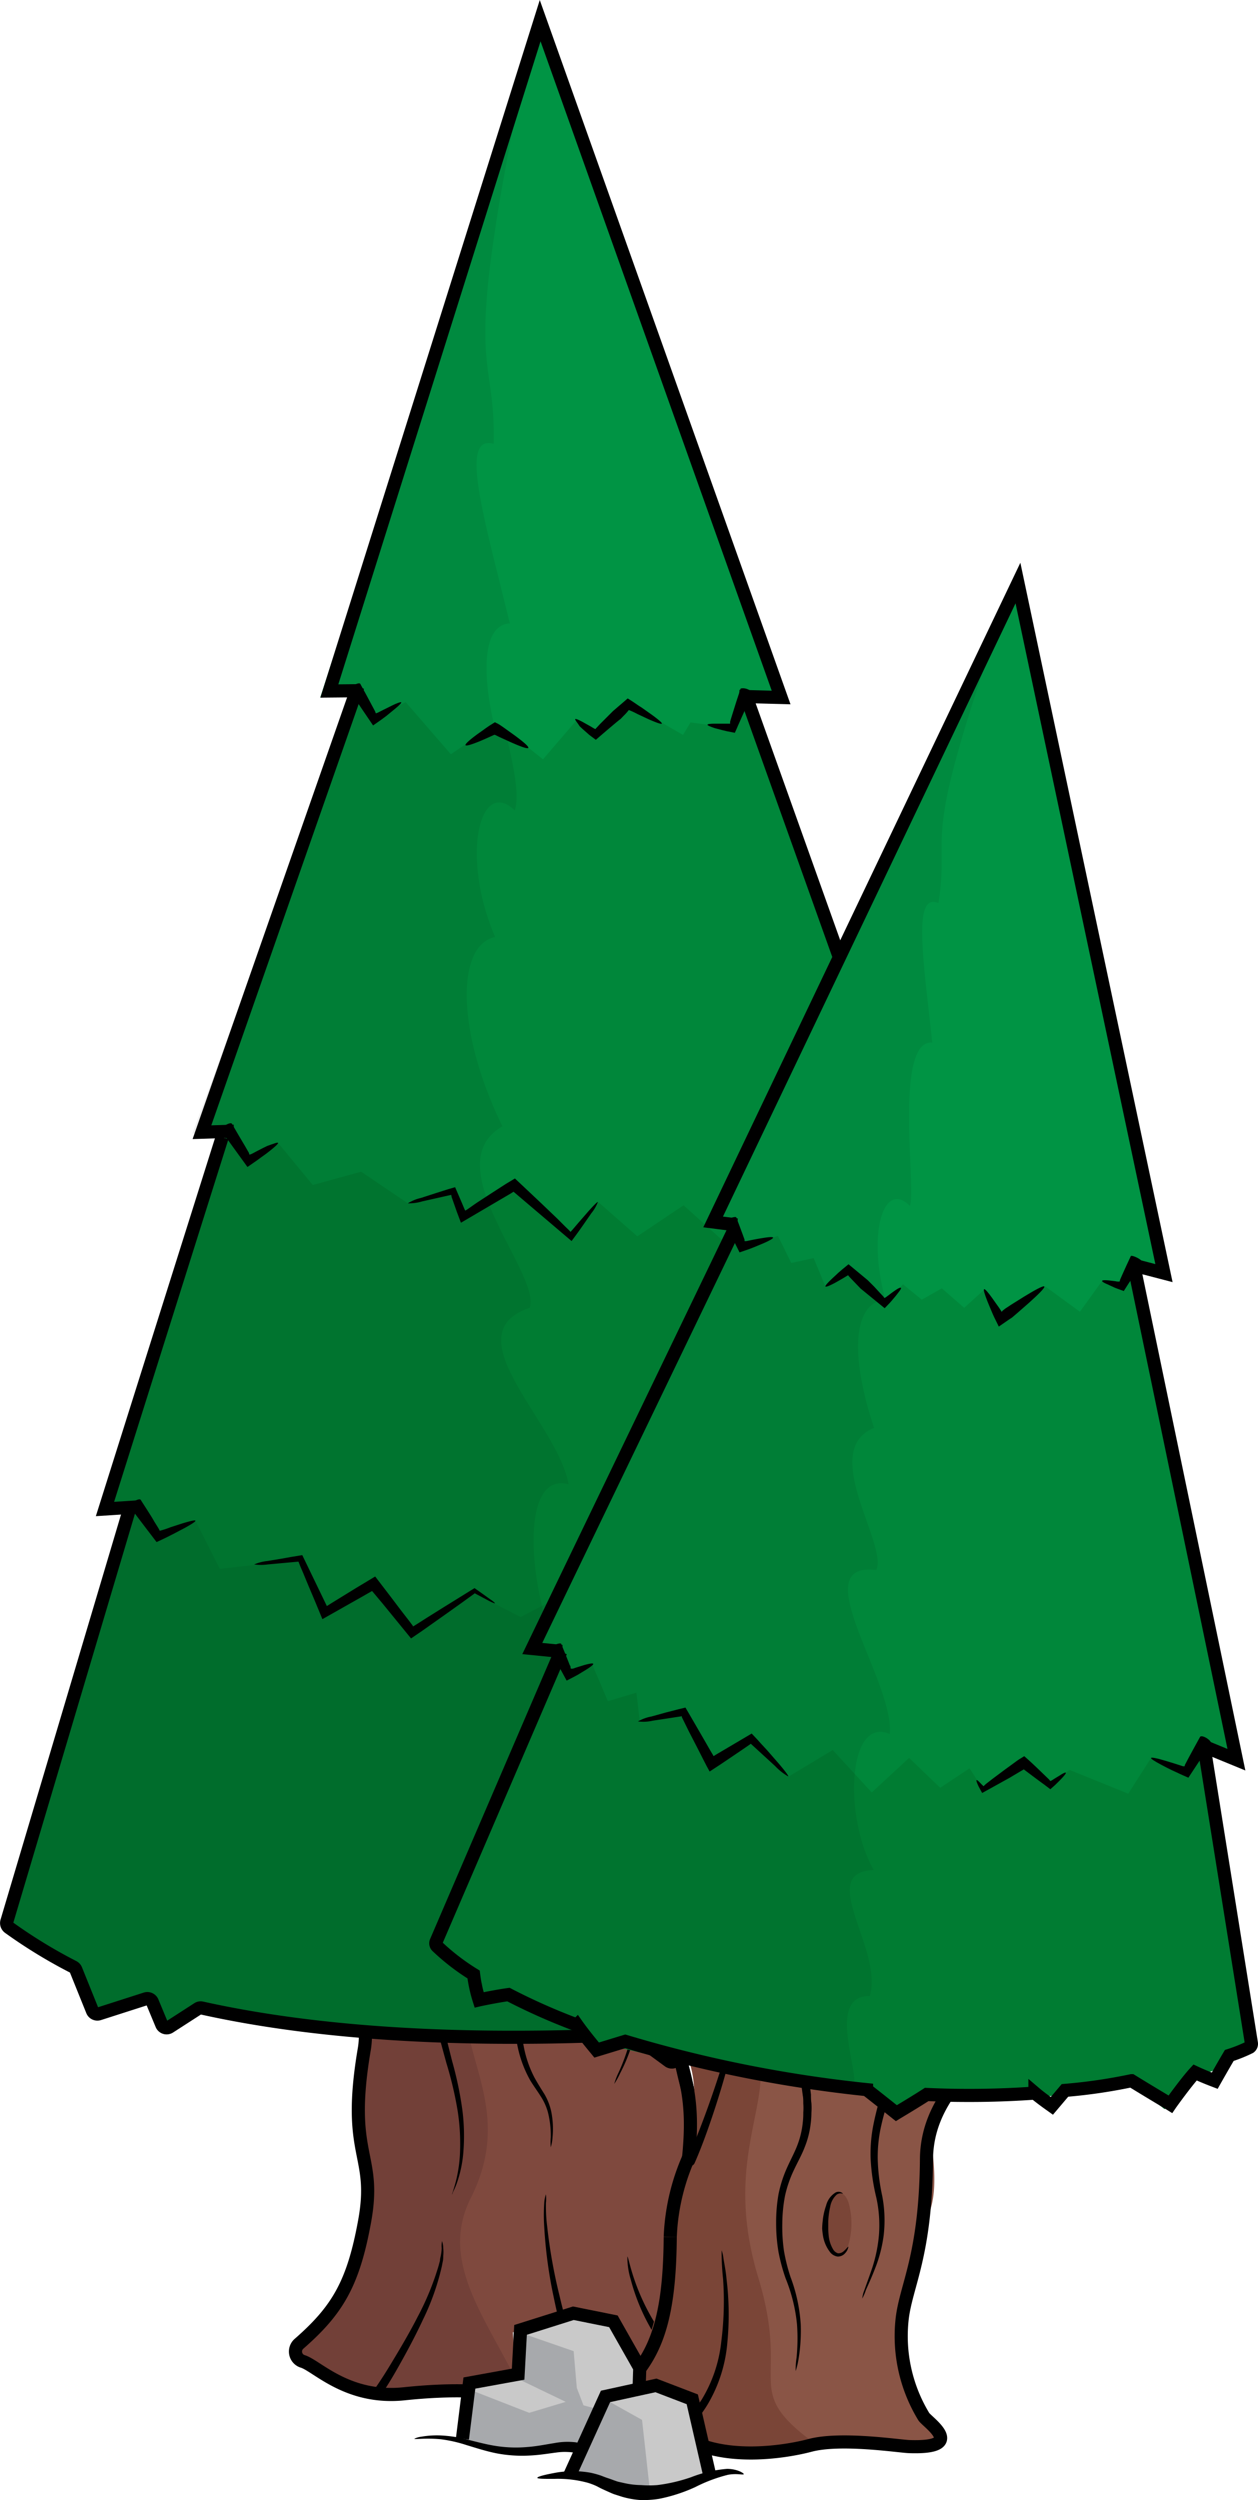 <svg xmlns="http://www.w3.org/2000/svg" viewBox="0 0 191.86 381.13"><defs><style>.cls-1{fill:#7f493e;}.cls-2{fill:#724038;}.cls-3{fill:none;stroke:#000;stroke-miterlimit:10;stroke-width:2px;}.cls-4{fill:#8a5546;}.cls-5{fill:#7a4537;}.cls-6{fill:#00752f;}.cls-7{fill:#007c32;}.cls-8{fill:#00873a;}.cls-9{fill:#009444;}.cls-10{opacity:0.07;}.cls-11{fill:#c9c9c9;}.cls-12{fill:#a7a9ac;}</style></defs><g id="Layer_2" data-name="Layer 2"><g id="Obstacles"><g id="Trees"><g id="Pine"><g id="Tree_2" data-name="Tree 2"><g id="Layer_233_copy_2" data-name="Layer 233 copy 2"><path class="cls-1" d="M113.36,291.17a1.6,1.6,0,0,1,1.18,2.8c-18.84,16.92-7.45,20.18-8.3,35.92-.63,11.5,2.21,19.65,10.89,25.26a1.56,1.56,0,0,1-.25,2.82c-2.79,1-2.26,3.9-10.14,5-5.29.75-8.41,2.95-16.56,3.14-10.22.24-13.52-2.76-28.55-1.19-8.6.9-13.27-4.24-15.43-4.93a1.57,1.57,0,0,1-.59-2.7c5.89-5.14,8.28-9.23,10-18.68,1.9-10.45-2.86-9.72-.05-26.23,1.06-6.2-3.08-13.36-5.56-17a1.58,1.58,0,0,1,1.33-2.47Z"/><path class="cls-2" d="M75.91,287s-6,16.29-4.38,23.44,5.4,14.47.26,24.66,3.22,19.27,8,30H57.35l-12.87-6.18,8.05-10s4.7-7.68,3.52-15.54a92.09,92.09,0,0,1-.36-22.22c.64-5.66-7.11-11.22,1.66-14.92S75.91,287,75.91,287Z"/><path d="M83.26,334.51a6,6,0,0,1,0,1.35c0,.86,0,2.08.19,3.54A80.37,80.37,0,0,0,85.34,350a82.5,82.5,0,0,0,3.15,10.41c.29.69.55,1.32.79,1.88l.7,1.42c.45.73.71,1.19.76,1.22a.93.93,0,0,1,.11,1.15c-.23.27-.76.1-1.17-.39-.06-.05-.34-.56-.83-1.39l-.71-1.5-.77-2a80.62,80.62,0,0,1-2.93-10.64A69.72,69.72,0,0,1,83,339.44a26.63,26.63,0,0,1,0-3.59A5,5,0,0,1,83.26,334.51Z"/><path d="M68.94,334.51s.2-.61.51-1.68a21.29,21.29,0,0,0,.7-4.53,32.48,32.48,0,0,0-.35-6.5,56.41,56.41,0,0,0-1.72-7.3c-1.37-5-2.76-10-2.76-14.13a8.4,8.4,0,0,1,.51-2.84,12.09,12.09,0,0,1,1-2c.64-1,.92-1.6,1-1.68.29-.61.77-1,1.11-.89s.38.8,0,1.48a20.42,20.42,0,0,1-1,1.76,7.34,7.34,0,0,0-1.42,4.18c-.08,3.79,1.19,8.89,2.44,13.85a54.06,54.06,0,0,1,1.56,7.45,31.05,31.05,0,0,1,.13,6.62,18.72,18.72,0,0,1-1,4.58,10.65,10.65,0,0,1-.52,1.2C69,334.38,69,334.52,68.94,334.51Z"/><path d="M93.68,317.68a10.32,10.32,0,0,1,.66-1.73A28.54,28.54,0,0,0,96,311.38a17.34,17.34,0,0,0,.3-6.75c-.07-.62-.23-1.23-.35-1.86s-.33-1.26-.5-1.9c-.33-1.29-.74-2.59-1-3.93A53.37,53.37,0,0,1,93,289a20,20,0,0,1,.54-7.17,19.61,19.61,0,0,1,2.19-4.71c.63-1.07,1-1.72,1-1.8.32-.64.8-1.08,1.15-.95s.36.83,0,1.53c0,.09-.4.8-1.06,1.87a19,19,0,0,0-2.13,4.4c-1.23,3.81-.58,9.33.56,14.57.25,1.33.63,2.62.93,3.92.16.65.31,1.3.46,1.94s.26,1.3.31,1.94a17.58,17.58,0,0,1-.53,7,25.18,25.18,0,0,1-1.86,4.55A10.74,10.74,0,0,1,93.68,317.68Z"/><path d="M67.41,341.64a3.15,3.15,0,0,1,.19,1.05,5.81,5.81,0,0,1,0,1.24c0,.23,0,.49-.06.76l-.16.82a37.28,37.28,0,0,1-2.86,8.08c-1.32,2.84-2.83,5.58-4,7.64s-2.09,3.42-2.15,3.51a.72.72,0,0,1-1,.3.73.73,0,0,1-.12-1c.06-.09,1-1.42,2.21-3.42s2.83-4.68,4.23-7.42a41.91,41.91,0,0,0,3.2-7.79l.21-.79c0-.26.08-.5.12-.73a6.32,6.32,0,0,0,.14-1.18A4,4,0,0,1,67.41,341.64Z"/><path d="M84,327.34a8,8,0,0,1,0-1.51,14.45,14.45,0,0,0-.45-3.88,8.66,8.66,0,0,0-1.06-2.34c-.49-.79-1.09-1.59-1.64-2.5a17.92,17.92,0,0,1-2.1-6.24,35.58,35.58,0,0,1,.08-12.36c.34-1.68.72-3,.83-4a6.31,6.31,0,0,0,0-1.55c-.05-.54.07-1.05.43-1.16s.79.33.86,1a7.55,7.55,0,0,1,0,1.86c-.15,1.08-.56,2.45-.92,4.07a35.22,35.22,0,0,0-.34,12,17.2,17.2,0,0,0,1.83,6c.49.88,1,1.7,1.53,2.54a9.08,9.08,0,0,1,1,2.53,13.3,13.3,0,0,1,.22,4A6.64,6.64,0,0,1,84,327.34Z"/><path d="M95.68,344c.11,0,.34,1.35,1,3.31a33.15,33.15,0,0,0,3.2,6.84A24.24,24.24,0,0,0,104.7,360a12.69,12.69,0,0,0,2.94,1.92.71.71,0,0,1,.35.89.65.65,0,0,1-.92.28,13.42,13.42,0,0,1-3.15-2.19,24.24,24.24,0,0,1-4.82-6.22,30.43,30.43,0,0,1-2.9-7.17A11.6,11.6,0,0,1,95.68,344Z"/><path class="cls-3" d="M113.36,291.17a1.6,1.6,0,0,1,1.18,2.8c-18.84,16.92-7.45,20.18-8.3,35.92-.63,11.5,2.21,19.65,10.89,25.26a1.56,1.56,0,0,1-.25,2.82c-2.79,1-2.26,3.9-10.14,5-5.29.75-8.41,2.95-16.56,3.14-10.22.24-13.52-2.76-28.55-1.19-8.6.9-13.27-4.24-15.43-4.93a1.57,1.57,0,0,1-.59-2.7c5.89-5.14,8.28-9.23,10-18.68,1.9-10.45-2.86-9.72-.05-26.23,1.06-6.2-3.08-13.36-5.56-17a1.58,1.58,0,0,1,1.33-2.47Z"/></g><g id="Layer_233_copy" data-name="Layer 233 copy"><path class="cls-4" d="M102.36,304.87c-1-.05-1.49,1.54-.72,2.48,7.43,9.08,3.87,17,4.78,30.92.66,10.21-1.23,20.24-6.88,25.14a1.61,1.61,0,0,0,.23,2.5c1.88.95,2,1.58,7.27,2.64,3.54.72,7,4.15,12.39,4.39,6.81.3,18.14-.77,22.26-.09,3.33.55-2.52-8.94-3.17-9.68-4-4.6.38-10.25.82-17.08.62-9.38,4.73-6.39,2.5-21-.83-5.51,9.29-10.47,10.87-13.67.46-.92-14.45-3.9-15.32-3.94Z"/><path class="cls-5" d="M115.65,347.21c5.08,16.7-3.09,16.91,9.29,25.78-5.42-.23-16.63,3.17-23.4-2.66-4.07-3.5-5.42-2-7.29-3a1.62,1.62,0,0,1-.24-2.5c5.66-4.91,7.7-18.16,8.49-28.35.88-11.39,7.63-16.58-.86-29.17-.68-1-.33-2.53.72-2.48,0,0-5.67-9.11,6-.75C124.94,315.91,108.31,323.05,115.65,347.21Z"/><path class="cls-5" d="M129.21,342.8c-1.62,2.44-3.55-.25-3.3-4,.13-2,1.16-4.47,2.29-4.47,0,0,1,0,1.43,2.33A11.79,11.79,0,0,1,129.21,342.8Z"/><path d="M110.05,343.05a4.9,4.9,0,0,1,.28,1.18c.11.76.35,1.83.47,3.15a44.74,44.74,0,0,1,.13,9.72,22.05,22.05,0,0,1-3,9.43,17.77,17.77,0,0,1-2,2.71c-.55.62-.89,1-.93,1a.82.82,0,0,1-1.08.2.79.79,0,0,1,.14-1.1l.93-1a17.39,17.39,0,0,0,2-2.49A21.3,21.3,0,0,0,110,357a48.65,48.65,0,0,0,.28-9.56A40.14,40.14,0,0,1,110.05,343.05Z"/><path d="M121.35,361.46a11.47,11.47,0,0,1,.13-2,29.83,29.83,0,0,0,.07-5.15,25.16,25.16,0,0,0-1.74-7,28.2,28.2,0,0,1-1.09-4.07,26.23,26.23,0,0,1-.35-4.35,24.66,24.66,0,0,1,.36-4.38,18.82,18.82,0,0,1,1.32-4.09c.57-1.27,1.2-2.41,1.61-3.54a13.08,13.08,0,0,0,.77-3.3,11.31,11.31,0,0,0,.08-1.52,9.1,9.1,0,0,0,0-1.39c0-.44,0-.86-.08-1.24l-.14-1.06c-.14-1.3-.35-2.07-.35-2.17-.14-.77,0-1.46.38-1.54s.75.51.9,1.31c0,.11.2.89.33,2.24l.13,1.1c0,.41,0,.84.07,1.3a10.39,10.39,0,0,1,0,1.48,13.39,13.39,0,0,1-.11,1.63,13.76,13.76,0,0,1-.9,3.57c-.46,1.22-1.13,2.37-1.69,3.58a18.13,18.13,0,0,0-1.32,3.84,23,23,0,0,0-.42,4.18,25.66,25.66,0,0,0,.25,4.22,27.19,27.19,0,0,0,1,4,24.8,24.8,0,0,1,1.56,7.23,26.54,26.54,0,0,1-.32,5.21A12.67,12.67,0,0,1,121.35,361.46Z"/><path d="M129.39,342.5a1.85,1.85,0,0,1-.51,1,1.45,1.45,0,0,1-1.13.5,1.77,1.77,0,0,1-1.22-.76,5.52,5.52,0,0,1-1-2.32,11.58,11.58,0,0,1-.14-1.17,10.57,10.57,0,0,1,.08-1.16,9.9,9.9,0,0,1,.52-2.37,3.27,3.27,0,0,1,1.47-2,1,1,0,0,1,.85,0c.18.09.25.18.24.2s-.45-.19-.93.13a3.16,3.16,0,0,0-1,1.84,11.73,11.73,0,0,0-.3,2.26c0,.63,0,1,0,1.07s0,.45.06,1.06a5.07,5.07,0,0,0,.65,2.07,1.34,1.34,0,0,0,.76.65,1.16,1.16,0,0,0,.83-.27C129.1,342.83,129.32,342.45,129.39,342.5Z"/><path d="M131.5,350.4a4.79,4.79,0,0,1,.35-1.34c.28-.83.73-2,1.2-3.41a22.27,22.27,0,0,0,1-4.93,19.37,19.37,0,0,0-.41-5.74,31.41,31.41,0,0,1-.86-5.94,22.4,22.4,0,0,1,.46-5.31c.31-1.53.67-2.78.87-3.66a12.67,12.67,0,0,0,.27-1.46c.08-.51.34-.91.71-.93s.67.49.58,1.09a12.29,12.29,0,0,1-.32,1.6c-.23.92-.61,2.15-.94,3.61a21.49,21.49,0,0,0-.55,5,29.64,29.64,0,0,0,.69,5.78,19.89,19.89,0,0,1,.22,6,20.83,20.83,0,0,1-1.29,5c-.54,1.41-1.07,2.54-1.42,3.34A7.16,7.16,0,0,1,131.5,350.4Z"/><path class="cls-3" d="M102.22,341c-.1,13.61-2.55,18.94-8.21,23.85a1.62,1.62,0,0,0,.24,2.5c1.87.95,5.46,1.15,9.76,4,6.09,4,15.73,2.44,19.51,1.44,4.72-1.26,13.61.13,15.15.18,8.93.31,2.72-3.74,2.21-4.58a23.61,23.61,0,0,1-3.3-14.79c.57-5.2,3.6-9.62,3.72-24.45.07-9.17,7.35-14,8.93-17.24.46-.92-6.37-2.81-7.24-2.86L105.1,307.2c-1-.05-3.32,1.4-2.88,2.52,3.1,7.85,3.47,12.42,2.79,19.29"/><path class="cls-3" d="M105.45,328a33.08,33.08,0,0,0-3.23,13"/><path d="M112.9,304.6a13.9,13.9,0,0,1-.42,4c-.45,2.37-1.24,5.49-2.14,8.59s-1.93,6.18-2.78,8.5-1.54,3.88-1.6,4a.73.73,0,0,1-.93.46.75.75,0,0,1-.25-1c0-.1.76-1.6,1.66-3.87s2-5.29,3-8.34,1.93-6.11,2.52-8.43S112.8,304.6,112.9,304.6Z"/></g><g id="Layer_299" data-name="Layer 299"><path class="cls-6" d="M166.63,282.16l-23.4-77.5,6.35,1.66L114,106.33l4.58-.44L82.38,3.15,49.23,105.82l4.35-.34L29.85,173.59l4.55-.44-18,55.74L19,230,1.6,293.5A74.84,74.84,0,0,0,12.16,300l2.93,7.25,8.57-2.71,2.1,5.06,5.39-3.48c12.21,2.74,34.73,4.62,57.47,4.37,5-.06,6.87-9.59,11.32-9.84l6.24,4.57,5.78-5.51.62-.07,3.88,1.14,1-1.7c6.69-.85,12.54-1.91,17.63-3.08,2.6-.6,5-1.23,7.2-1.87l9,2.73,1-6.2C163,286.25,166.63,282.16,166.63,282.16Z"/><polyline class="cls-7" points="149.58 225.67 143.23 204.66 149.58 206.32 138.81 176.04 34.4 173.15 16.37 228.89 19.04 230 21.79 230.87 24.12 234.22 29.8 231.82 33.53 239.16 46.03 237.75 49.39 245.59 56.66 241.48 63.16 248.66 72.24 242.83 79.39 246.51 85.12 243.54"/><polygon class="cls-8" points="69.06 181.59 62.2 183.44 55.08 178.62 47.7 180.65 42.4 174.22 37.94 177.01 35.08 173.16 33.07 173.15 30.46 172.91 61.71 84.04 104.49 83.56 149.58 206.32 143.23 204.66 140.35 211.1 130.2 204.18 116.81 195.04 104.25 183.74 97.2 188.47 91.18 183.19 87.08 188.47 78.39 180.65 70.59 185.47 69.06 181.59"/><polygon class="cls-9" points="105.31 110.13 104.17 112.04 95.85 107.22 90.87 111.89 88.07 109.63 82.81 115.76 75.85 110.17 68.76 114.98 61.87 107.03 56.85 109.63 53.19 106 48.84 106.33 82.38 3.15 119.72 107.02 114.02 106.33 112.05 111.04 105.31 110.13"/><path class="cls-10" d="M88.24,257.93C81,248.44,78,223.84,86.73,226.28c-1.8-9.6-17.84-22.86-5.94-26.92,1.75-5.18-14.4-21.77-4.16-27.66-6.94-14.12-7.18-27.56-1.12-28.86-5.35-12.53-2.27-24.41,3-19.29.76-2.32-.19-6.78-1.29-11.49-.15-.64-1.68-.75-1.83-1.39-1.76-7.44-2-15.4,2.37-15.64-4-16.33-7.77-28.84-2.47-27.37C75.61,52,70,59,80.07,10.44L49.81,105.82l4.35-.34L29.34,172.82l4.54-.44L15.63,229.7l3.8.34L1.6,293.5A74.84,74.84,0,0,0,12.16,300l2.93,7.25,8.57-2.71,2.1,5.06,5.39-3.48c10.15,2.28,41.2,4.42,58.47,4.81,3.5.08-8.26-27.14,1.23-28.28C92.27,273.08,76.91,259.92,88.24,257.93Z"/><path d="M62.2,183.44a6.31,6.31,0,0,1,2-.82l2.16-.7,1.26-.4.69-.22,1.1-.32c.33.76.66,1.54,1,2.32l.42,1c.06.13.09.17.12.24s1.17-.79,1.88-1.26l2.15-1.4,2.14-1.38,1.41-.85,2,1.88,2.12,2L85,185.78,86.22,187l.56.54.23.25c.11-.08.87-1,1.35-1.55l1.4-1.61c.81-.9,1.35-1.44,1.42-1.39a6.19,6.19,0,0,1-1,1.72L89,186.66c-.5.71-.81,1.17-1.83,2.53l-8.85-7.52v0l-.08.05-.26.17-7.68,4.51-.64-1.7-.35-1-.35-1-.09-.25,0-.1-.06-.2-4.44,1A6.88,6.88,0,0,1,62.2,183.44Z"/><path d="M87.73,109.63c.06-.09.51.1,1.15.44l1.09.61.61.36a.94.94,0,0,0,.24.1l.08-.11,0,0,0,0,.07-.07.53-.57,1-1,1-1,.55-.47c.37-.33.6-.5,1.68-1.45,1.18.73,1.47,1,2.08,1.36l1.57,1.11c.95.69,1.62,1.24,1.55,1.37s-.9-.18-2-.66l-1.73-.81a11.22,11.22,0,0,0-1.3-.6,7.34,7.34,0,0,1-.77.86l-.5.52c-.06,0-2,1.64-3.76,3.16l-1-.75-.53-.47c-.35-.3-.66-.59-.93-.84C88,110.08,87.66,109.72,87.73,109.63Z"/><path d="M71,113.6c-.1-.17.66-.82,1.58-1.51.45-.34,1-.7,1.39-1l.62-.43.89-.56.64.34c.14.09.42.27.84.57l1.55,1.11c1.11.82,2.18,1.68,2.06,1.89s-1.39-.3-2.66-.86l-1.73-.79c-.47-.23-.81-.4-.71-.34s0,0,0,0a0,0,0,0,0,0,0s0,0-.1,0l-.68.31c-.5.23-1.06.47-1.58.69C72.06,113.44,71.12,113.77,71,113.6Z"/><path d="M42.4,174.22c.07.11-.41.56-1.18,1.17-.38.31-.84.66-1.34,1l-.78.57-1.36.94-4-5.53c-.11-.16.17-.54.63-.83s.9-.4,1-.23l1,1.72,1,1.69.54.94.07.12,0,0,0,.08.07.17.33-.12.85-.45c.55-.29,1.07-.55,1.51-.76C41.72,174.35,42.33,174.11,42.4,174.22Z"/><path d="M29.8,231.82c.05.13-.61.55-1.63,1.11l-1.75.92c-.7.35-1.11.58-2.54,1.23-2-2.62-4-5.23-4-5.32s.14-.57.58-.87.9-.42,1-.24l1.06,1.65c.3.49.65,1,1,1.64l.58.93.14.24c.06.08,0,.06.05.1l.07.15a13.09,13.09,0,0,0,1.62-.53l1.88-.61C29,231.88,29.74,231.7,29.8,231.82Z"/><path d="M107.9,110.48c0-.12.48-.16,1.2-.16l1.25,0,.71,0,.29,0,0-.2,0-.09.07-.26.31-1c.21-.66.41-1.29.58-1.85.36-1.1.62-1.89.64-1.94s.51-.13,1,.06.86.48.8.64l-.82,1.87-.8,1.76-.44,1-.11.24-.17.4-.34.76-1.22-.24-.71-.17L109,111C108.32,110.77,107.89,110.59,107.9,110.48Z"/><path d="M61.19,107.06c.07.11-.36.52-1.06,1.09-.35.29-.76.62-1.22,1l-.74.55-1.27.89-3.62-5.33c-.09-.16.2-.51.66-.79s.91-.38,1-.23l.91,1.66.86,1.61.48.9.13.34.28-.1.75-.38c.51-.26,1-.5,1.39-.69C60.56,107.16,61.12,107,61.19,107.06Z"/><path d="M134.06,206.81c.08-.11.95.32,2.2,1l2.11,1.24,1.17.71a1.53,1.53,0,0,0,.34.18l.17.08.06-.2,0-.08v0l.06-.15.47-1.19.85-2.12c.51-1.23.86-2.07.88-2.13.1-.23.59-.24,1.08,0s.8.58.7.82-1.78,3.63-3.53,7.22l-1.82-1.33-1.09-.83-1.92-1.52C134.7,207.58,134,206.93,134.06,206.81Z"/><polyline class="cls-3" points="54.57 104.67 30.8 172.6 35.67 172.44"/><polyline class="cls-3" points="33.88 173.37 16.01 230.04 21.55 229.68"/><polyline class="cls-3" points="112.75 106.16 119.13 106.33 82.38 3.15 50.23 105.34 54.97 105.29"/><line class="cls-3" x1="149.58" y1="206.32" x2="141.86" y2="204.3"/><path class="cls-3" d="M113.71,105.89l35.84,100.36s0,.06-.05.05l-7.64-2"/><path class="cls-3" d="M143.23,204.66l19.67,86.51a.84.84,0,0,1-.22.85c-1.13,1.08-5,4.4-13.54,7.94a.83.83,0,0,0-.5.64l-.79,4.8a.83.83,0,0,1-1,.66l-7.92-2.39a.86.86,0,0,0-.45,0c-2.15.62-4.47,1.23-7,1.81-5,1.16-8.23,1.23-14.77,2a.79.79,0,0,0-.39.16l-3.07,2.3a.8.8,0,0,1-.76.12l-4.24-1.5a.79.79,0,0,0-.88.23c-.94,1.06-3.25,4-4.27,5.25a.8.8,0,0,1-1.11.15l-5.38-3.94a.8.8,0,0,0-.52-.15c-4.36.24-9,.4-13.9.45-22.53.26-39.22-1.73-51.41-4.44a.77.77,0,0,0-.61.11L25.86,309a.81.81,0,0,1-1.2-.38l-1.43-3.44a.82.82,0,0,0-1-.47L15.09,307a.82.82,0,0,1-1-.48l-2.52-6.25a.84.84,0,0,0-.4-.43,76.79,76.79,0,0,1-9.82-6,.85.85,0,0,1-.31-.91l18.64-62.65"/><path d="M75.48,244.41c0,.05-.36-.09-.93-.38l-2.15-1.14-.3.23-.5.36-1.06.77-2.33,1.66-2.49,1.76-1.26.89-1.77,1.21-4.3-5.27L57,242.84l-.25-.3,0,0h0l-.13.07-1.61.92-5.84,3.3L48,244l-.9-2.13c-.3-.71-.59-1.42-.88-2.12l-.43-1-.18-.46-.09-.23-4.7.43a7.51,7.51,0,0,1-2.06,0,6.85,6.85,0,0,1,2-.52L43,237.6l1.33-.24,1.77-.29,3.75,7.77.13-.09.64-.4,1.33-.82,2.29-1.41L57,240.46l.22-.13,2.45,3.2c.51.67,1.09,1.45,1.73,2.28l1,1.29.51.68c.06.07.06.08.06.09l0,0,0,.08.14-.07.64-.4,1.3-.83,2.59-1.62,4.73-2.93,1.41,1,.93.67C75.24,244.13,75.51,244.36,75.48,244.41Z"/></g><g id="Layer_234_copy" data-name="Layer 234 copy"><path class="cls-7" d="M190.92,311.82,181,249.9l4.7,1.93L169,175.09l4.31,1.12-18.1-87.33-37.94,80.38,3.37.2L87.29,238.92l3.54.13L66.24,296.37a58.5,58.5,0,0,0,7.43,6.07L72.78,305l5.39-.89,9.24,4.54,3.83,3.9c1.52.56,2.72-.55,4.27-.16A245,245,0,0,0,126.86,318c3.86.47,2.22.36,5.66.63l4.32,3.35,5.48-2.8,5.29.47,10.91.12-7.15-.05c5.22,0,9.83-.16,13.86-.53,2.05-.19,6-1,7.81-1.26l4.57,3.6,4.37-4.86C189.05,314.7,190.92,311.82,190.92,311.82Z"/><polygon class="cls-8" points="81.18 250.77 130.97 148.83 163.87 152.91 188.57 268.26 183.86 267.31 181.11 269.92 175.55 267.99 172.07 273.44 163.14 269.82 160.41 271.55 156.33 269.24 149.92 272.77 147.87 269.57 143.39 272.54 138.65 267.98 132.95 273.25 127 266.78 120.22 270.87 114.89 265.42 108.76 269.34 104.2 261.13 97.57 262.36 97.06 258.04 92.71 259.34 90.31 253.71 86.81 254.78 84.89 251.37 81.18 250.77"/><polygon class="cls-9" points="177.52 193.56 155.25 88.88 108.76 186.28 112.08 186.63 113.19 190.06 118.65 188.41 120.68 192.53 124.09 191.79 125.89 196.12 129.53 193.92 134.98 198.84 137.71 195.78 140.58 198.13 143.64 196.4 147.05 199.37 150.09 196.62 152.72 200.74 159.39 196.09 164.7 199.97 168.09 195.26 171.11 195.86 172.4 193.83 177.52 193.56"/><path class="cls-10" d="M133.26,285.07c-4.61-8-4-23.51,2.44-20.73.76-8-13.15-26.34-2.07-25,1.88-3.8-8.79-18.22-.32-21.67-3.86-11.56-3.05-19.16,1.73-19.53-2.8-10.18-.26-18.31,3.73-14.3,1-2.52-2.45-25.38,3.41-24.9-1.39-12.95-3-22.95.95-21.27,1.85-12-3.16-7.24,9.59-43.43l-44.93,92.53,3.38.2-30,64.73,3.54.13L66.24,296.37a58.5,58.5,0,0,0,7.43,6.07L72.78,305l5.39-.89,9.24,4.54,3.83,3.9c1.27.47,3-.86,4.78-.49,8.76,1.83,22.63,4.35,33.63,6.09,2.68.43-4.37-14,3-13.86C134.78,297.12,124.35,285.42,133.26,285.07Z"/><g id="Layer_235_copy" data-name="Layer 235 copy"><path d="M97.3,262.42a6.44,6.44,0,0,1,2.06-.75l2.19-.61,1.26-.32.65-.17,1.08-.26c1.11,1.9,2.25,3.87,3.12,5.38.4.7.74,1.3,1,1.72l.16.29c0,.08,0,0,0,0h0s0,.05.23-.13l1.46-.86,4.13-2.44.85.9.5.56,1,1.08,1.7,1.95c1,1.16,1.62,2,1.53,2.05a8.74,8.74,0,0,1-2-1.58l-3.72-3.41-.13.11-.16.11-.23.16-.92.63-1.7,1.15-1.41.95-1.72,1.13-.44-.8-.58-1.13-.9-1.77L105.09,264l-.67-1.36-.34-.69a1,1,0,0,1-.09-.2l0-.12-4.45.68A6.26,6.26,0,0,1,97.3,262.42Z"/><path d="M159.27,196.12c.14.19-1.07,1.35-2.33,2.48l-1.76,1.54-.84.72-.39.25-1.62,1.12-.67-1.36-.15-.32-.09-.2-.17-.4c-.23-.54-.46-1.08-.66-1.58-.39-1-.64-1.77-.5-1.84s.66.55,1.28,1.42c.31.43.64.92,1,1.41l.24.37.12.18,0,.05.1,0,0-.08s0,0,0,0,0,0,0,0l.08-.07.36-.29.92-.61,2-1.25C157.66,196.76,159.13,195.93,159.27,196.12Z"/><path d="M125.89,196.12c-.07-.11.32-.54.93-1.12.3-.29.66-.61,1-.94l.59-.51,1-.82,2.92,2.42,1,1,.92,1,.49.52a1.52,1.52,0,0,0,.14.21l.19-.1a1.13,1.13,0,0,0,.19-.14l.25-.18c.32-.25.62-.47.88-.65.52-.37.89-.57,1-.49s-.15.43-.55.94c-.19.25-.43.54-.69.84l-.2.24-.27.3-.76.79-3.67-3-.71-.74-.71-.74c-.11-.12-.31-.32-.36-.39l-.09-.13-.08,0,0,0a.28.28,0,0,0-.11.06l-.66.4c-.44.25-.86.5-1.23.7C126.51,196,126,196.22,125.89,196.12Z"/><path d="M162.54,270.24c.06.08-.15.36-.52.76-.19.21-.42.44-.67.69l-.44.43-.72.64-.92-.7-.62-.45-1.21-.9-1.05-.79-.22-.17c-.08-.07,0,0-.06,0h0s0,0,0,0l0,0-.48.28L154,271l-2,1.11-2.21,1.22-.49-.9a5.33,5.33,0,0,1-.25-.55c-.12-.28-.16-.47-.11-.51s.21.08.43.3.27.28.35.36l.28.27.22-.21a3.14,3.14,0,0,1,.27-.23l.89-.69,1.82-1.36,1.47-1.07.45-.33.34-.23.75-.46.63.56.54.49.95.9,1.09,1.05.55.53c.1.12.13.17.22.27l.22-.11.44-.28.82-.5C162.16,270.31,162.48,270.17,162.54,270.24Z"/><path d="M90.47,253.64c.06.12-.35.43-1,.85l-1.12.68-.32.19-.17.09-.26.14-1.18.61c-1.24-2.29-2.55-4.68-2.59-4.76s.28-.44.76-.67.94-.31,1-.17l.59,1.44.56,1.41.15.39L87,254l0,.1v0a2,2,0,0,0,.06.28l.24,0,.08,0,.17-.06.35-.12,1.26-.39C89.92,253.61,90.42,253.52,90.47,253.64Z"/><path d="M168.09,195.26c0-.11.4-.12,1-.07l1,.12a2,2,0,0,0,.67.05l.08-.31.33-.75.62-1.37.67-1.44c.06-.11.49,0,1,.26s.8.56.74.68l-.85,1.34-.81,1.26-.45.68-.7,1.1c-.63-.23-1.29-.46-1.53-.58s-.63-.28-.88-.41C168.37,195.57,168.06,195.37,168.09,195.26Z"/><path d="M117.91,188.67c0,.13-.52.44-1.38.82l-1.46.61-.83.32-1.45.5c-1.13-2.27-2.23-4.45-2.27-4.53s.29-.44.78-.65,1-.28,1-.13l.5,1.32.49,1.32.26.72c0,.06,0,.14,0,.23a1.56,1.56,0,0,0,.29,0l.87-.18c.56-.11,1.1-.21,1.56-.28C117.23,188.58,117.87,188.53,117.91,188.67Z"/><path d="M175.55,268c0-.13.78,0,1.84.32.52.15,1.13.33,1.79.54l1,.32.24.08h.09l.15,0,.05-.15,0-.06.11-.2.47-.9.86-1.58.88-1.6c.11-.17.56-.08,1,.2s.75.64.65.81L181.24,271l-.86-.38-.42-.19-.25-.12-1-.46c-.61-.3-1.18-.59-1.66-.85C176.13,268.51,175.5,268.11,175.55,268Z"/></g><polyline class="cls-3" points="111.97 187.42 81.18 251.31 85.7 251.76"/><polyline class="cls-3" points="172.22 192.7 177.52 194.08 155.25 88.88 108.76 186.28 112.4 186.74"/><polyline class="cls-3" points="172.88 192.7 188.57 268.26 182.85 265.91"/><g id="Layer_236_copy" data-name="Layer 236 copy"><path class="cls-3" d="M183.66,266.45l7.19,45a.65.65,0,0,1-.25.64,21.7,21.7,0,0,1-3.12,1.25h0c-.92,1.55-2.13,3.69-2.22,3.85h0c-.13-.05-1.54-.57-3-1.25h0c-1.36,1.48-3.63,4.65-3.76,4.84,0,0,0,0,0,0-.19-.12-3.85-2.3-5.93-3.59h0a81.66,81.66,0,0,1-10.15,1.48h0l-2,2.36h0c-.14-.1-1.63-1.14-2.58-1.95h0a141.8,141.8,0,0,1-16.51.21h0c-1.84,1.19-4.5,2.77-4.63,2.85h0c-.14-.11-2.75-2.2-4.54-3.59h0a199.66,199.66,0,0,1-36.8-7.36h0L91,312.52h0c-.09-.11-1.85-2.19-3-3.82h0a95.14,95.14,0,0,1-10.46-4.64h0c-2,.28-4.3.77-4.47.81h0a21.36,21.36,0,0,1-.84-3.87v0a33.86,33.86,0,0,1-5.57-4.29.64.64,0,0,1-.14-.73l19-44.19"/></g></g><g id="Layer_301" data-name="Layer 301"><polyline class="cls-11" points="70.47 372.32 71.65 362.78 78.7 361.26 78.19 355.56 87.44 352.64 93.55 353.87 97.57 360.96 97.57 374.81"/><polyline class="cls-11" points="108.22 377.25 105.58 365.76 100.04 363.64 92.35 365.32 86.93 377.25 98.5 380.28"/><polyline class="cls-12" points="80.2 355.9 87.49 358.42 87.97 364.02 88.99 366.68 91.44 367.34 92.81 366.05 97.92 368.9 99.05 379.09 87.73 377.74 89.02 372.65 79.78 373.96 70.87 371.96 71.63 364.28 80.71 367.82 86.28 366.15 79.28 362.78"/><polyline class="cls-3" points="70.53 371.77 71.59 363.28 79.02 361.93 79.39 355.18 87.44 352.64 93.55 353.87 97.57 360.96 97.45 364.77"/><path d="M63.19,371.77a3.29,3.29,0,0,1,1.07-.31,14,14,0,0,1,2.94-.19,19.38,19.38,0,0,1,4.12.64c1.48.36,3,.78,4.56,1a19.61,19.61,0,0,0,4.58.12c1.47-.11,2.83-.4,4.07-.59a10.67,10.67,0,0,1,3.22-.13,8.33,8.33,0,0,1,1.36.33.79.79,0,0,1,.47,1.08.84.84,0,0,1-1,.45,6.45,6.45,0,0,0-1-.29,9.59,9.59,0,0,0-2.77,0c-1.19.15-2.63.4-4.19.46a20.75,20.75,0,0,1-4.87-.34c-1.62-.32-3.17-.83-4.6-1.26a21,21,0,0,0-3.93-.89C64.81,371.62,63.21,371.92,63.19,371.77Z"/><polyline class="cls-3" points="108.22 377.25 105.58 365.76 100.04 363.64 92.35 365.32 86.93 377.25"/><path d="M113.43,377.17c-.07.18-1-.16-2.41.1a23.54,23.54,0,0,0-5,1.88,24.57,24.57,0,0,1-5.49,1.78,15.31,15.31,0,0,1-2.83.19,13.11,13.11,0,0,1-2.79-.49l-1.25-.4c-.43-.16-.87-.37-1.32-.57l-.69-.32L91,379a11.27,11.27,0,0,0-1.3-.5,17.44,17.44,0,0,0-5.23-.61c-1.49,0-2.51,0-2.52-.16s.94-.43,2.44-.71a15.14,15.14,0,0,1,5.7-.06,13.83,13.83,0,0,1,1.56.43l.73.28.65.22c.42.15.83.31,1.22.43l1.12.25a12.59,12.59,0,0,0,2.42.27,15.67,15.67,0,0,0,2.44,0,24.81,24.81,0,0,0,5.19-1.21,19.31,19.31,0,0,1,5.51-1.27C112.58,376.4,113.5,377.08,113.43,377.17Z"/></g></g></g></g></g></g></svg>